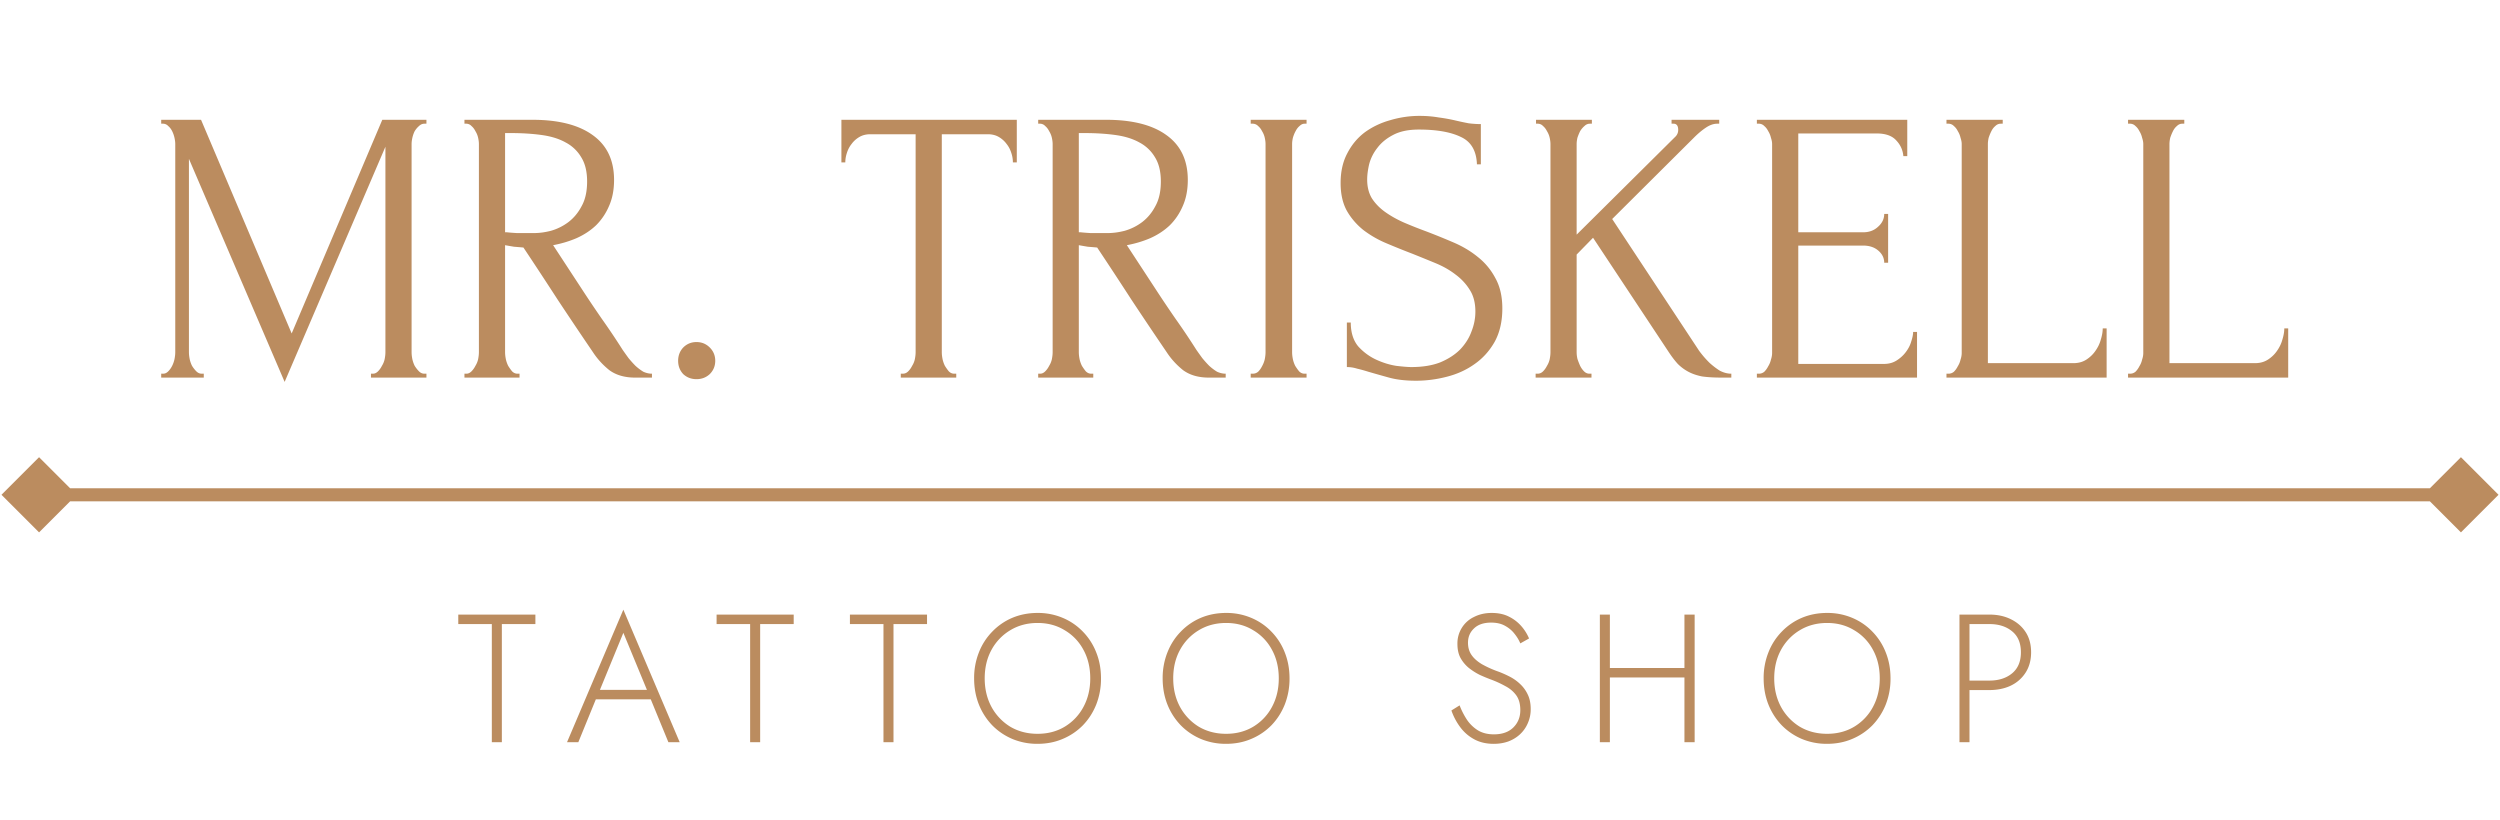 <svg width="192" height="63" fill="none" xmlns="http://www.w3.org/2000/svg"><path d="M35.196 47.928h2.576V57h.77v-9.072h2.576V47.2h-5.922v.728zm10.186 5.782h5.026l-.252-.728h-4.522l-.252.728zm2.492-5.11l1.932 4.676.07.182L51.332 57h.868l-4.326-10.178L43.548 57h.868l1.47-3.598.084-.168 1.904-4.634zm7.16-.672h2.576V57h.77v-9.072h2.576V47.2h-5.922v.728zm10.24 0h2.576V57h.77v-9.072h2.576V47.2h-5.922v.728zM75.625 52.1c0-.821.173-1.55.518-2.184a3.943 3.943 0 011.442-1.512c.616-.373 1.316-.56 2.1-.56s1.48.187 2.086.56a3.813 3.813 0 011.442 1.512c.346.635.518 1.363.518 2.184 0 .812-.172 1.54-.518 2.184a3.912 3.912 0 01-1.442 1.526c-.606.364-1.302.546-2.086.546-.784 0-1.484-.182-2.1-.546a4.05 4.05 0 01-1.442-1.526c-.345-.644-.518-1.372-.518-2.184zm-.812 0c0 .719.122 1.386.364 2.002a4.918 4.918 0 001.022 1.596c.439.448.952.798 1.54 1.05a4.955 4.955 0 001.946.378c.7 0 1.344-.126 1.932-.378a4.714 4.714 0 001.554-1.05c.439-.457.78-.99 1.022-1.596a5.415 5.415 0 00.364-2.002c0-.719-.121-1.381-.364-1.988a4.732 4.732 0 00-1.022-1.596 4.613 4.613 0 00-1.554-1.064 4.853 4.853 0 00-1.932-.378c-.7 0-1.348.126-1.946.378a4.649 4.649 0 00-1.54 1.064 4.73 4.73 0 00-1.022 1.596 5.304 5.304 0 00-.364 1.988zm15.29 0c0-.821.173-1.55.519-2.184a3.943 3.943 0 011.442-1.512c.616-.373 1.316-.56 2.1-.56s1.48.187 2.086.56a3.813 3.813 0 011.442 1.512c.345.635.518 1.363.518 2.184 0 .812-.173 1.54-.518 2.184a3.912 3.912 0 01-1.442 1.526c-.607.364-1.302.546-2.086.546-.784 0-1.484-.182-2.1-.546a4.05 4.05 0 01-1.442-1.526c-.346-.644-.518-1.372-.518-2.184zm-.811 0c0 .719.121 1.386.364 2.002a4.918 4.918 0 001.022 1.596c.438.448.952.798 1.54 1.05a4.955 4.955 0 001.946.378c.7 0 1.344-.126 1.932-.378a4.714 4.714 0 001.554-1.05c.438-.457.78-.99 1.022-1.596a5.415 5.415 0 00.364-2.002c0-.719-.122-1.381-.364-1.988a4.732 4.732 0 00-1.022-1.596 4.613 4.613 0 00-1.554-1.064 4.853 4.853 0 00-1.932-.378c-.7 0-1.349.126-1.946.378a4.649 4.649 0 00-1.54 1.064c-.439.448-.78.98-1.022 1.596a5.304 5.304 0 00-.364 1.988zm22.806 2.072l-.63.392c.158.457.382.882.672 1.274.289.392.648.705 1.078.938.429.233.928.35 1.498.35.401 0 .774-.06 1.12-.182.345-.13.644-.313.896-.546.261-.243.462-.527.602-.854a2.6 2.6 0 00.224-1.092c0-.43-.075-.798-.224-1.106a2.616 2.616 0 00-.588-.812 3.353 3.353 0 00-.784-.56 8.16 8.16 0 00-.84-.378 8.03 8.03 0 01-1.316-.588c-.355-.215-.621-.453-.798-.714-.178-.261-.266-.574-.266-.938 0-.439.154-.803.462-1.092.308-.299.746-.448 1.316-.448.429 0 .788.084 1.078.252.289.159.527.36.714.602.196.243.345.49.448.742l.672-.378a3.52 3.52 0 00-.574-.924 3.046 3.046 0 00-.952-.742c-.374-.196-.822-.294-1.344-.294-.504 0-.957.103-1.358.308a2.212 2.212 0 00-.938.84 2.258 2.258 0 00-.336 1.232c0 .42.079.78.238 1.078.168.299.382.555.644.77.261.205.541.383.84.532.308.14.602.261.882.364.373.14.728.303 1.064.49.345.177.625.41.84.7.214.29.322.672.322 1.148 0 .541-.182.99-.546 1.344-.355.345-.85.518-1.484.518-.467 0-.868-.098-1.204-.294a2.824 2.824 0 01-.854-.812 5.704 5.704 0 01-.574-1.12zm11.177-2.142h6.608v-.728h-6.608v.728zm6.09-4.83V57h.784v-9.8h-.784zm-6.496 0V57h.77v-9.8h-.77zm13.391 4.9c0-.821.173-1.55.518-2.184a3.944 3.944 0 011.442-1.512c.616-.373 1.316-.56 2.1-.56s1.479.187 2.086.56a3.81 3.81 0 011.442 1.512c.345.635.518 1.363.518 2.184 0 .812-.173 1.54-.518 2.184a3.91 3.91 0 01-1.442 1.526c-.607.364-1.302.546-2.086.546-.784 0-1.484-.182-2.1-.546a4.05 4.05 0 01-1.442-1.526c-.345-.644-.518-1.372-.518-2.184zm-.812 0c0 .719.121 1.386.364 2.002a4.92 4.92 0 001.022 1.596c.439.448.952.798 1.54 1.05a4.954 4.954 0 001.946.378c.7 0 1.344-.126 1.932-.378a4.72 4.72 0 001.554-1.05 4.92 4.92 0 001.022-1.596 5.407 5.407 0 00.364-2.002c0-.719-.121-1.381-.364-1.988a4.73 4.73 0 00-1.022-1.596 4.62 4.62 0 00-1.554-1.064 4.853 4.853 0 00-1.932-.378c-.7 0-1.349.126-1.946.378a4.653 4.653 0 00-1.54 1.064 4.73 4.73 0 00-1.022 1.596 5.298 5.298 0 00-.364 1.988zm15.039-4.9V57h.77v-9.8h-.77zm.434.728h1.862c.718 0 1.302.187 1.75.56.448.364.672.9.672 1.61 0 .7-.224 1.237-.672 1.61-.448.373-1.032.56-1.75.56h-1.862v.728h1.862c.616 0 1.162-.112 1.638-.336a2.74 2.74 0 001.148-1.008c.28-.439.42-.957.42-1.554 0-.607-.14-1.125-.42-1.554-.28-.43-.663-.76-1.148-.994-.476-.233-1.022-.35-1.638-.35h-1.862v.728zM.113 38L3 40.887 5.887 38 3 35.113.113 38zm191.774 0L189 35.113 186.113 38 189 40.887 191.887 38zM3 38.5h186v-1H3v1zm25.49-9.8h.15c.14 0 .27-.06.39-.18s.22-.26.3-.42c.1-.16.17-.33.21-.51.04-.2.06-.38.06-.54V11.27l-7.74 18.06-7.35-17.13v14.85c0 .16.02.34.06.54.04.18.1.35.18.51.1.16.21.3.33.42.12.12.26.18.42.18h.15v.3h-3.27v-.3h.15c.14 0 .27-.06.39-.18s.22-.26.3-.42c.08-.16.14-.33.18-.51.04-.2.06-.38.06-.54V11.06c0-.14-.02-.3-.06-.48-.04-.18-.1-.35-.18-.51-.08-.16-.18-.29-.3-.39a.545.545 0 00-.39-.18h-.15v-.3h3.06l6.96 16.41L29.36 9.2h3.39v.3h-.15c-.16 0-.3.06-.42.18-.12.1-.23.23-.33.39-.08.16-.14.33-.18.51-.04.18-.06.34-.06.48v15.99c0 .16.02.34.06.54.04.18.1.35.18.51.1.16.21.3.33.42.12.12.26.18.42.18h.15v.3h-4.26v-.3zm11.26 0h.15v.3h-4.23v-.3h.15c.14 0 .27-.06.39-.18s.22-.26.3-.42c.1-.16.17-.33.21-.51.04-.2.06-.38.06-.54V11.06c0-.14-.02-.3-.06-.48-.04-.18-.11-.35-.21-.51-.08-.16-.18-.29-.3-.39a.545.545 0 00-.39-.18h-.15v-.3h5.22c2 0 3.54.39 4.62 1.17 1.1.78 1.65 1.93 1.65 3.45 0 .76-.13 1.43-.39 2.01-.24.56-.57 1.05-.99 1.47-.42.4-.92.73-1.5.99-.56.24-1.16.42-1.8.54l2.16 3.3c.52.8 1.05 1.59 1.59 2.37.54.76 1.07 1.55 1.59 2.37.14.2.29.41.45.63.18.22.36.42.54.6.2.18.4.33.6.45.22.1.44.15.66.15v.3h-1.29c-.8 0-1.46-.19-1.98-.57-.5-.4-.92-.86-1.26-1.38-.9-1.32-1.8-2.66-2.7-4.02-.88-1.36-1.76-2.7-2.64-4.02-.22-.02-.46-.04-.72-.06-.24-.04-.47-.08-.69-.12v8.22c0 .16.02.34.06.54.04.18.1.35.18.51.1.16.2.3.3.42.12.12.26.18.42.18zm-.96-18.48v7.62h.15c.16.02.41.04.75.06h1.32c.42 0 .86-.06 1.32-.18.48-.14.92-.36 1.32-.66.42-.32.76-.73 1.02-1.23.28-.5.42-1.13.42-1.89s-.15-1.38-.45-1.86a3 3 0 00-1.2-1.14c-.5-.28-1.11-.47-1.83-.57-.72-.1-1.51-.15-2.37-.15h-.45zm13.291 17.49c0-.4.13-.74.39-1.02.28-.28.62-.42 1.02-.42s.74.14 1.02.42c.28.28.42.62.42 1.02s-.14.74-.42 1.02c-.28.26-.62.39-1.02.39s-.74-.13-1.02-.39c-.26-.28-.39-.62-.39-1.02zm21.209.99h.15v.3h-4.26v-.3h.15c.16 0 .3-.06.42-.18s.22-.26.3-.42c.1-.16.17-.33.21-.51.04-.2.06-.38.06-.54V10.31h-3.48c-.32 0-.6.07-.84.21-.24.14-.44.32-.6.54-.16.2-.28.43-.36.69-.08.24-.12.48-.12.72h-.3V9.2h13.47v3.27h-.3c0-.24-.04-.48-.12-.72-.08-.26-.2-.49-.36-.69-.16-.22-.36-.4-.6-.54s-.52-.21-.84-.21h-3.54v16.74c0 .16.02.34.06.54.04.18.1.35.18.51.1.16.2.3.3.42.12.12.26.18.42.18zm10.523 0h.15v.3h-4.23v-.3h.15c.14 0 .27-.06.39-.18s.22-.26.3-.42c.1-.16.17-.33.21-.51.04-.2.06-.38.06-.54V11.06c0-.14-.02-.3-.06-.48-.04-.18-.11-.35-.21-.51-.08-.16-.18-.29-.3-.39a.545.545 0 00-.39-.18h-.15v-.3h5.22c2 0 3.54.39 4.62 1.17 1.1.78 1.65 1.93 1.65 3.45 0 .76-.13 1.43-.39 2.01-.24.56-.57 1.05-.99 1.47-.42.4-.92.73-1.5.99-.56.24-1.16.42-1.8.54l2.16 3.3c.52.8 1.05 1.59 1.59 2.37.54.76 1.07 1.55 1.59 2.37.14.2.29.41.45.63.18.22.36.42.54.6.2.18.4.33.6.45.22.1.44.15.66.15v.3h-1.29c-.8 0-1.46-.19-1.98-.57-.5-.4-.92-.86-1.26-1.38-.9-1.32-1.8-2.66-2.7-4.02-.88-1.36-1.76-2.7-2.64-4.02-.22-.02-.46-.04-.72-.06-.24-.04-.47-.08-.69-.12v8.22c0 .16.02.34.06.54.04.18.1.35.18.51.1.16.2.3.3.42.12.12.26.18.42.18zm-.96-18.48v7.62h.15c.16.02.41.04.75.06h1.32c.42 0 .86-.06 1.32-.18.48-.14.92-.36 1.32-.66.42-.32.76-.73 1.02-1.23.28-.5.42-1.13.42-1.89s-.15-1.38-.45-1.86a3 3 0 00-1.2-1.14c-.5-.28-1.11-.47-1.83-.57-.72-.1-1.51-.15-2.37-.15h-.45zM96.054 9.2h4.29v.3h-.15c-.14 0-.27.06-.39.18-.12.1-.22.23-.3.39-.08.14-.15.31-.21.51-.04.18-.06.34-.06.48v15.99c0 .16.02.34.06.54.04.18.1.35.18.51.1.16.2.3.3.42.12.12.26.18.42.18h.15v.3h-4.29v-.3h.15c.16 0 .3-.05.42-.15.12-.12.22-.26.3-.42.1-.18.17-.36.21-.54.04-.2.06-.38.06-.54V11.06c0-.14-.02-.3-.06-.48-.04-.18-.11-.35-.21-.51-.08-.16-.18-.29-.3-.39a.576.576 0 00-.42-.18h-.15v-.3zm19.325 14.49c0 1-.2 1.86-.6 2.58-.4.7-.92 1.27-1.56 1.71-.62.44-1.33.76-2.13.96-.78.2-1.56.3-2.34.3-.8 0-1.49-.08-2.07-.24-.58-.16-1.11-.31-1.59-.45-.32-.1-.61-.18-.87-.24a2.64 2.64 0 00-.78-.12v-3.42h.3c0 .76.19 1.37.57 1.83.4.44.86.78 1.38 1.02.52.24 1.04.4 1.56.48.52.06.9.09 1.14.09.86 0 1.6-.12 2.22-.36.62-.26 1.13-.59 1.53-.99.4-.42.69-.88.87-1.38.2-.5.3-1.01.3-1.53 0-.66-.14-1.21-.42-1.65-.28-.46-.65-.86-1.11-1.2-.44-.34-.95-.63-1.53-.87-.58-.24-1.17-.48-1.77-.72-.68-.26-1.35-.53-2.01-.81a8.03 8.03 0 01-1.77-1.02c-.52-.42-.94-.91-1.26-1.47-.32-.58-.48-1.29-.48-2.13 0-.88.17-1.64.51-2.28.34-.66.79-1.2 1.35-1.62.58-.42 1.23-.73 1.95-.93.74-.22 1.49-.33 2.25-.33.52 0 1.01.04 1.47.12.46.06.9.14 1.32.24.34.08.67.15.99.21.32.04.63.06.93.06v3.09h-.3c-.04-1.04-.45-1.74-1.23-2.1-.78-.38-1.86-.57-3.24-.57-.8 0-1.46.14-1.98.42-.5.26-.9.59-1.2.99-.3.38-.51.8-.63 1.26-.1.44-.15.83-.15 1.17 0 .56.12 1.04.36 1.44.26.4.6.75 1.02 1.05.42.3.9.57 1.44.81.56.24 1.14.47 1.74.69.68.26 1.37.54 2.07.84.7.3 1.32.67 1.86 1.11.56.44 1.01.98 1.35 1.62.36.64.54 1.42.54 2.34zm6.697 5.01h.15v.3h-4.29v-.3h.15c.16 0 .3-.06.42-.18s.22-.26.3-.42c.1-.16.17-.33.21-.51.04-.2.06-.38.06-.54V11.06c0-.14-.02-.3-.06-.48-.04-.18-.11-.35-.21-.51-.08-.16-.18-.29-.3-.39a.545.545 0 00-.39-.18h-.15v-.3h4.29v.3h-.15c-.16 0-.3.06-.42.18-.12.1-.23.23-.33.39-.08.16-.15.33-.21.51-.04.18-.06.34-.06.48v6.96l7.62-7.56c.12-.14.18-.3.18-.48 0-.32-.12-.48-.36-.48h-.15v-.3h3.66v.3h-.15c-.28 0-.57.1-.87.3-.3.2-.6.45-.9.75l-6.3 6.27 6.63 10.05c.02.04.11.16.27.36.16.2.35.41.57.63.24.22.5.42.78.6.3.16.6.24.9.24v.3h-.72c-.6 0-1.11-.03-1.53-.09-.4-.08-.75-.2-1.05-.36-.3-.16-.57-.36-.81-.6-.22-.24-.45-.54-.69-.9l-5.82-8.79-1.26 1.29v7.5c0 .16.02.33.06.51.06.18.13.36.21.54.08.16.18.3.3.42s.26.18.42.18zm12.852 0h.15c.16 0 .3-.05.42-.15.12-.12.22-.26.3-.42.1-.16.17-.33.21-.51.06-.18.09-.35.09-.51V11.06c0-.14-.03-.3-.09-.48-.04-.18-.11-.35-.21-.51-.08-.16-.18-.29-.3-.39a.576.576 0 00-.42-.18h-.15v-.3h11.55v2.79h-.3c-.04-.46-.22-.86-.54-1.2-.32-.36-.82-.54-1.5-.54h-6.03v7.59h4.98c.46 0 .84-.14 1.14-.42.32-.28.48-.61.48-.99h.3v3.75h-.3c0-.36-.15-.67-.45-.93-.3-.26-.69-.39-1.17-.39h-4.98v9.09h6.57c.38 0 .71-.09.99-.27.28-.18.51-.39.69-.63.2-.26.34-.53.42-.81.1-.3.15-.55.15-.75h.3V29h-12.3v-.3zm14.561 0h.15c.16 0 .3-.05.42-.15.12-.12.22-.26.3-.42.1-.16.17-.33.21-.51.06-.18.09-.35.09-.51V11.06c0-.14-.03-.3-.09-.48-.04-.18-.11-.35-.21-.51-.08-.16-.18-.29-.3-.39a.576.576 0 00-.42-.18h-.15v-.3h4.32v.3h-.15c-.16 0-.3.06-.42.18-.12.1-.22.23-.3.39-.08.16-.15.33-.21.51-.04.18-.06.34-.06.48v16.83h6.57c.38 0 .71-.09.99-.27.28-.18.51-.4.69-.66.2-.28.34-.57.42-.87.1-.32.15-.61.15-.87h.3V29h-12.3v-.3zm13.945 0h.15c.16 0 .3-.05.42-.15.12-.12.22-.26.3-.42.1-.16.17-.33.21-.51.06-.18.09-.35.09-.51V11.06c0-.14-.03-.3-.09-.48-.04-.18-.11-.35-.21-.51-.08-.16-.18-.29-.3-.39a.576.576 0 00-.42-.18h-.15v-.3h4.32v.3h-.15c-.16 0-.3.06-.42.18-.12.1-.22.23-.3.39-.08.16-.15.33-.21.51-.04.18-.06.34-.06.48v16.83h6.57c.38 0 .71-.09.99-.27.28-.18.51-.4.69-.66.2-.28.34-.57.42-.87.1-.32.15-.61.15-.87h.3V29h-12.3v-.3z" fill="#BB8C5F"/></svg>